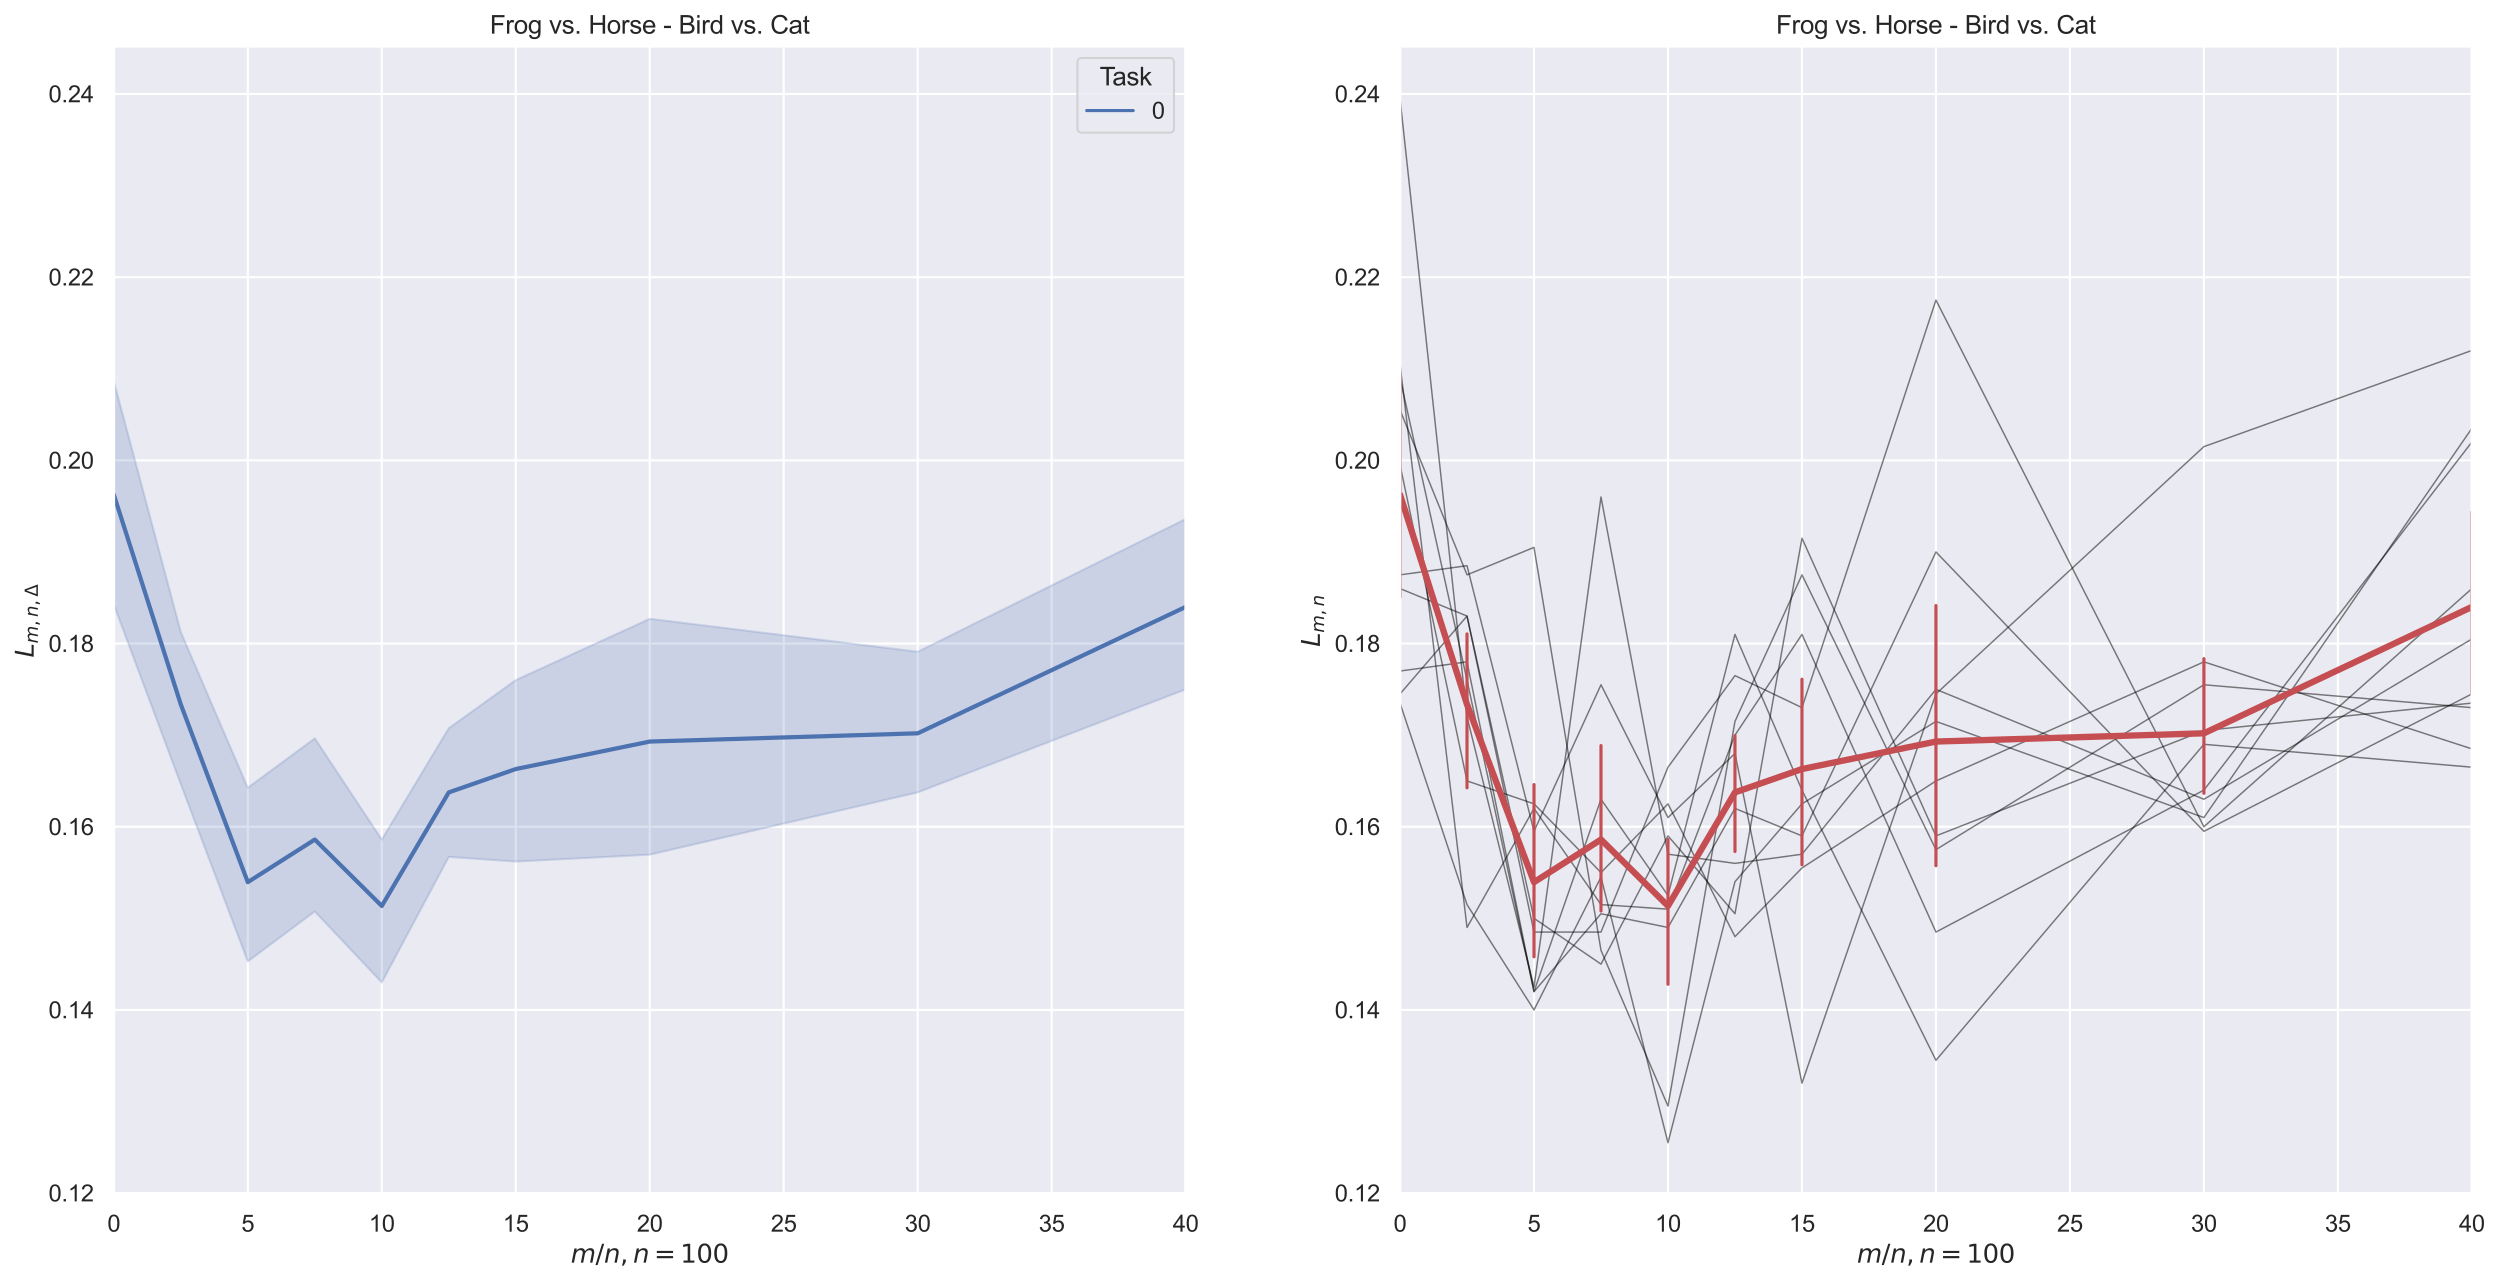 <?xml version="1.0" encoding="utf-8" standalone="no"?>
<!DOCTYPE svg PUBLIC "-//W3C//DTD SVG 1.1//EN"
  "http://www.w3.org/Graphics/SVG/1.1/DTD/svg11.dtd">
<svg xmlns:xlink="http://www.w3.org/1999/xlink" width="1183.184pt" height="607.27pt" viewBox="0 0 1183.184 607.27" xmlns="http://www.w3.org/2000/svg" version="1.1">
 <defs>
  <style type="text/css">*{stroke-linejoin: round; stroke-linecap: butt}</style>
 </defs>
 <g id="figure_1">
  <g id="patch_1">
   <path d="M 0 607.27 
L 1183.184 607.27 
L 1183.184 0 
L 0 0 
z
" style="fill: #ffffff"/>
  </g>
  <g id="axes_1">
   <g id="patch_2">
    <path d="M 53.867 565.536 
L 561.14 565.536 
L 561.14 21.936 
L 53.867 21.936 
z
" style="fill: #eaeaf2"/>
   </g>
   <g id="matplotlib.axis_1">
    <g id="xtick_1">
     <g id="line2d_1">
      <path d="M 53.867 565.536 
L 53.867 21.936 
" clip-path="url(#pa7a8bb8fa0)" style="fill: none; stroke: #ffffff; stroke-linecap: round"/>
     </g>
     <g id="text_1">
      <!-- 0 -->
      <g style="fill: #262626" transform="translate(50.809 582.909)scale(0.11 -0.11)">
       <defs>
        <path id="ArialMT-30" d="M 266 2259 
Q 266 3072 433 3567 
Q 600 4063 929 4331 
Q 1259 4600 1759 4600 
Q 2128 4600 2406 4451 
Q 2684 4303 2865 4023 
Q 3047 3744 3150 3342 
Q 3253 2941 3253 2259 
Q 3253 1453 3087 958 
Q 2922 463 2592 192 
Q 2263 -78 1759 -78 
Q 1097 -78 719 397 
Q 266 969 266 2259 
z
M 844 2259 
Q 844 1131 1108 757 
Q 1372 384 1759 384 
Q 2147 384 2411 759 
Q 2675 1134 2675 2259 
Q 2675 3391 2411 3762 
Q 2147 4134 1753 4134 
Q 1366 4134 1134 3806 
Q 844 3388 844 2259 
z
" transform="scale(0.016)"/>
       </defs>
       <use xlink:href="#ArialMT-30"/>
      </g>
     </g>
    </g>
    <g id="xtick_2">
     <g id="line2d_2">
      <path d="M 117.276 565.536 
L 117.276 21.936 
" clip-path="url(#pa7a8bb8fa0)" style="fill: none; stroke: #ffffff; stroke-linecap: round"/>
     </g>
     <g id="text_2">
      <!-- 5 -->
      <g style="fill: #262626" transform="translate(114.218 582.909)scale(0.11 -0.11)">
       <defs>
        <path id="ArialMT-35" d="M 266 1200 
L 856 1250 
Q 922 819 1161 601 
Q 1400 384 1738 384 
Q 2144 384 2425 690 
Q 2706 997 2706 1503 
Q 2706 1984 2436 2262 
Q 2166 2541 1728 2541 
Q 1456 2541 1237 2417 
Q 1019 2294 894 2097 
L 366 2166 
L 809 4519 
L 3088 4519 
L 3088 3981 
L 1259 3981 
L 1013 2750 
Q 1425 3038 1878 3038 
Q 2478 3038 2890 2622 
Q 3303 2206 3303 1553 
Q 3303 931 2941 478 
Q 2500 -78 1738 -78 
Q 1113 -78 717 272 
Q 322 622 266 1200 
z
" transform="scale(0.016)"/>
       </defs>
       <use xlink:href="#ArialMT-35"/>
      </g>
     </g>
    </g>
    <g id="xtick_3">
     <g id="line2d_3">
      <path d="M 180.685 565.536 
L 180.685 21.936 
" clip-path="url(#pa7a8bb8fa0)" style="fill: none; stroke: #ffffff; stroke-linecap: round"/>
     </g>
     <g id="text_3">
      <!-- 10 -->
      <g style="fill: #262626" transform="translate(174.568 582.909)scale(0.11 -0.11)">
       <defs>
        <path id="ArialMT-31" d="M 2384 0 
L 1822 0 
L 1822 3584 
Q 1619 3391 1289 3197 
Q 959 3003 697 2906 
L 697 3450 
Q 1169 3672 1522 3987 
Q 1875 4303 2022 4600 
L 2384 4600 
L 2384 0 
z
" transform="scale(0.016)"/>
       </defs>
       <use xlink:href="#ArialMT-31"/>
       <use xlink:href="#ArialMT-30" x="55.615"/>
      </g>
     </g>
    </g>
    <g id="xtick_4">
     <g id="line2d_4">
      <path d="M 244.094 565.536 
L 244.094 21.936 
" clip-path="url(#pa7a8bb8fa0)" style="fill: none; stroke: #ffffff; stroke-linecap: round"/>
     </g>
     <g id="text_4">
      <!-- 15 -->
      <g style="fill: #262626" transform="translate(237.977 582.909)scale(0.11 -0.11)">
       <use xlink:href="#ArialMT-31"/>
       <use xlink:href="#ArialMT-35" x="55.615"/>
      </g>
     </g>
    </g>
    <g id="xtick_5">
     <g id="line2d_5">
      <path d="M 307.503 565.536 
L 307.503 21.936 
" clip-path="url(#pa7a8bb8fa0)" style="fill: none; stroke: #ffffff; stroke-linecap: round"/>
     </g>
     <g id="text_5">
      <!-- 20 -->
      <g style="fill: #262626" transform="translate(301.386 582.909)scale(0.11 -0.11)">
       <defs>
        <path id="ArialMT-32" d="M 3222 541 
L 3222 0 
L 194 0 
Q 188 203 259 391 
Q 375 700 629 1000 
Q 884 1300 1366 1694 
Q 2113 2306 2375 2664 
Q 2638 3022 2638 3341 
Q 2638 3675 2398 3904 
Q 2159 4134 1775 4134 
Q 1369 4134 1125 3890 
Q 881 3647 878 3216 
L 300 3275 
Q 359 3922 746 4261 
Q 1134 4600 1788 4600 
Q 2447 4600 2831 4234 
Q 3216 3869 3216 3328 
Q 3216 3053 3103 2787 
Q 2991 2522 2730 2228 
Q 2469 1934 1863 1422 
Q 1356 997 1212 845 
Q 1069 694 975 541 
L 3222 541 
z
" transform="scale(0.016)"/>
       </defs>
       <use xlink:href="#ArialMT-32"/>
       <use xlink:href="#ArialMT-30" x="55.615"/>
      </g>
     </g>
    </g>
    <g id="xtick_6">
     <g id="line2d_6">
      <path d="M 370.912 565.536 
L 370.912 21.936 
" clip-path="url(#pa7a8bb8fa0)" style="fill: none; stroke: #ffffff; stroke-linecap: round"/>
     </g>
     <g id="text_6">
      <!-- 25 -->
      <g style="fill: #262626" transform="translate(364.795 582.909)scale(0.11 -0.11)">
       <use xlink:href="#ArialMT-32"/>
       <use xlink:href="#ArialMT-35" x="55.615"/>
      </g>
     </g>
    </g>
    <g id="xtick_7">
     <g id="line2d_7">
      <path d="M 434.322 565.536 
L 434.322 21.936 
" clip-path="url(#pa7a8bb8fa0)" style="fill: none; stroke: #ffffff; stroke-linecap: round"/>
     </g>
     <g id="text_7">
      <!-- 30 -->
      <g style="fill: #262626" transform="translate(428.205 582.909)scale(0.11 -0.11)">
       <defs>
        <path id="ArialMT-33" d="M 269 1209 
L 831 1284 
Q 928 806 1161 595 
Q 1394 384 1728 384 
Q 2125 384 2398 659 
Q 2672 934 2672 1341 
Q 2672 1728 2419 1979 
Q 2166 2231 1775 2231 
Q 1616 2231 1378 2169 
L 1441 2663 
Q 1497 2656 1531 2656 
Q 1891 2656 2178 2843 
Q 2466 3031 2466 3422 
Q 2466 3731 2256 3934 
Q 2047 4138 1716 4138 
Q 1388 4138 1169 3931 
Q 950 3725 888 3313 
L 325 3413 
Q 428 3978 793 4289 
Q 1159 4600 1703 4600 
Q 2078 4600 2393 4439 
Q 2709 4278 2876 4000 
Q 3044 3722 3044 3409 
Q 3044 3113 2884 2869 
Q 2725 2625 2413 2481 
Q 2819 2388 3044 2092 
Q 3269 1797 3269 1353 
Q 3269 753 2831 336 
Q 2394 -81 1725 -81 
Q 1122 -81 723 278 
Q 325 638 269 1209 
z
" transform="scale(0.016)"/>
       </defs>
       <use xlink:href="#ArialMT-33"/>
       <use xlink:href="#ArialMT-30" x="55.615"/>
      </g>
     </g>
    </g>
    <g id="xtick_8">
     <g id="line2d_8">
      <path d="M 497.731 565.536 
L 497.731 21.936 
" clip-path="url(#pa7a8bb8fa0)" style="fill: none; stroke: #ffffff; stroke-linecap: round"/>
     </g>
     <g id="text_8">
      <!-- 35 -->
      <g style="fill: #262626" transform="translate(491.614 582.909)scale(0.11 -0.11)">
       <use xlink:href="#ArialMT-33"/>
       <use xlink:href="#ArialMT-35" x="55.615"/>
      </g>
     </g>
    </g>
    <g id="xtick_9">
     <g id="line2d_9">
      <path d="M 561.14 565.536 
L 561.14 21.936 
" clip-path="url(#pa7a8bb8fa0)" style="fill: none; stroke: #ffffff; stroke-linecap: round"/>
     </g>
     <g id="text_9">
      <!-- 40 -->
      <g style="fill: #262626" transform="translate(555.023 582.909)scale(0.11 -0.11)">
       <defs>
        <path id="ArialMT-34" d="M 2069 0 
L 2069 1097 
L 81 1097 
L 81 1613 
L 2172 4581 
L 2631 4581 
L 2631 1613 
L 3250 1613 
L 3250 1097 
L 2631 1097 
L 2631 0 
L 2069 0 
z
M 2069 1613 
L 2069 3678 
L 634 1613 
L 2069 1613 
z
" transform="scale(0.016)"/>
       </defs>
       <use xlink:href="#ArialMT-34"/>
       <use xlink:href="#ArialMT-30" x="55.615"/>
      </g>
     </g>
    </g>
    <g id="text_10">
     <!-- $m/n, n = 100$ -->
     <g style="fill: #262626" transform="translate(270.123 597.685)scale(0.12 -0.12)">
      <defs>
       <path id="DejaVuSans-Oblique-6d" d="M 5747 2113 
L 5338 0 
L 4763 0 
L 5166 2094 
Q 5191 2228 5203 2325 
Q 5216 2422 5216 2491 
Q 5216 2772 5059 2928 
Q 4903 3084 4622 3084 
Q 4203 3084 3875 2770 
Q 3547 2456 3450 1953 
L 3066 0 
L 2491 0 
L 2900 2094 
Q 2925 2209 2937 2307 
Q 2950 2406 2950 2484 
Q 2950 2769 2794 2926 
Q 2638 3084 2363 3084 
Q 1938 3084 1609 2770 
Q 1281 2456 1184 1953 
L 800 0 
L 225 0 
L 909 3500 
L 1484 3500 
L 1375 2956 
Q 1609 3263 1923 3423 
Q 2238 3584 2597 3584 
Q 2978 3584 3223 3384 
Q 3469 3184 3519 2828 
Q 3781 3197 4126 3390 
Q 4472 3584 4856 3584 
Q 5306 3584 5551 3325 
Q 5797 3066 5797 2591 
Q 5797 2488 5784 2364 
Q 5772 2241 5747 2113 
z
" transform="scale(0.016)"/>
       <path id="DejaVuSans-2f" d="M 1625 4666 
L 2156 4666 
L 531 -594 
L 0 -594 
L 1625 4666 
z
" transform="scale(0.016)"/>
       <path id="DejaVuSans-Oblique-6e" d="M 3566 2113 
L 3156 0 
L 2578 0 
L 2988 2091 
Q 3016 2238 3031 2350 
Q 3047 2463 3047 2528 
Q 3047 2791 2881 2937 
Q 2716 3084 2419 3084 
Q 1956 3084 1622 2776 
Q 1288 2469 1184 1941 
L 800 0 
L 225 0 
L 903 3500 
L 1478 3500 
L 1363 2950 
Q 1603 3253 1940 3418 
Q 2278 3584 2650 3584 
Q 3113 3584 3367 3334 
Q 3622 3084 3622 2631 
Q 3622 2519 3608 2391 
Q 3594 2263 3566 2113 
z
" transform="scale(0.016)"/>
       <path id="DejaVuSans-2c" d="M 750 794 
L 1409 794 
L 1409 256 
L 897 -744 
L 494 -744 
L 750 256 
L 750 794 
z
" transform="scale(0.016)"/>
       <path id="DejaVuSans-3d" d="M 678 2906 
L 4684 2906 
L 4684 2381 
L 678 2381 
L 678 2906 
z
M 678 1631 
L 4684 1631 
L 4684 1100 
L 678 1100 
L 678 1631 
z
" transform="scale(0.016)"/>
       <path id="DejaVuSans-31" d="M 794 531 
L 1825 531 
L 1825 4091 
L 703 3866 
L 703 4441 
L 1819 4666 
L 2450 4666 
L 2450 531 
L 3481 531 
L 3481 0 
L 794 0 
L 794 531 
z
" transform="scale(0.016)"/>
       <path id="DejaVuSans-30" d="M 2034 4250 
Q 1547 4250 1301 3770 
Q 1056 3291 1056 2328 
Q 1056 1369 1301 889 
Q 1547 409 2034 409 
Q 2525 409 2770 889 
Q 3016 1369 3016 2328 
Q 3016 3291 2770 3770 
Q 2525 4250 2034 4250 
z
M 2034 4750 
Q 2819 4750 3233 4129 
Q 3647 3509 3647 2328 
Q 3647 1150 3233 529 
Q 2819 -91 2034 -91 
Q 1250 -91 836 529 
Q 422 1150 422 2328 
Q 422 3509 836 4129 
Q 1250 4750 2034 4750 
z
" transform="scale(0.016)"/>
      </defs>
      <use xlink:href="#DejaVuSans-Oblique-6d" transform="translate(0 0.781)"/>
      <use xlink:href="#DejaVuSans-2f" transform="translate(97.412 0.781)"/>
      <use xlink:href="#DejaVuSans-Oblique-6e" transform="translate(131.104 0.781)"/>
      <use xlink:href="#DejaVuSans-2c" transform="translate(194.482 0.781)"/>
      <use xlink:href="#DejaVuSans-Oblique-6e" transform="translate(245.752 0.781)"/>
      <use xlink:href="#DejaVuSans-3d" transform="translate(328.613 0.781)"/>
      <use xlink:href="#DejaVuSans-31" transform="translate(431.885 0.781)"/>
      <use xlink:href="#DejaVuSans-30" transform="translate(495.508 0.781)"/>
      <use xlink:href="#DejaVuSans-30" transform="translate(559.131 0.781)"/>
     </g>
    </g>
   </g>
   <g id="matplotlib.axis_2">
    <g id="ytick_1">
     <g id="line2d_10">
      <path d="M 53.867 564.669 
L 561.14 564.669 
" clip-path="url(#pa7a8bb8fa0)" style="fill: none; stroke: #ffffff; stroke-linecap: round"/>
     </g>
     <g id="text_11">
      <!-- 0.12 -->
      <g style="fill: #262626" transform="translate(22.96 568.605)scale(0.11 -0.11)">
       <defs>
        <path id="ArialMT-2e" d="M 581 0 
L 581 641 
L 1222 641 
L 1222 0 
L 581 0 
z
" transform="scale(0.016)"/>
       </defs>
       <use xlink:href="#ArialMT-30"/>
       <use xlink:href="#ArialMT-2e" x="55.615"/>
       <use xlink:href="#ArialMT-31" x="83.398"/>
       <use xlink:href="#ArialMT-32" x="139.014"/>
      </g>
     </g>
    </g>
    <g id="ytick_2">
     <g id="line2d_11">
      <path d="M 53.867 477.97 
L 561.14 477.97 
" clip-path="url(#pa7a8bb8fa0)" style="fill: none; stroke: #ffffff; stroke-linecap: round"/>
     </g>
     <g id="text_12">
      <!-- 0.14 -->
      <g style="fill: #262626" transform="translate(22.96 481.907)scale(0.11 -0.11)">
       <use xlink:href="#ArialMT-30"/>
       <use xlink:href="#ArialMT-2e" x="55.615"/>
       <use xlink:href="#ArialMT-31" x="83.398"/>
       <use xlink:href="#ArialMT-34" x="139.014"/>
      </g>
     </g>
    </g>
    <g id="ytick_3">
     <g id="line2d_12">
      <path d="M 53.867 391.272 
L 561.14 391.272 
" clip-path="url(#pa7a8bb8fa0)" style="fill: none; stroke: #ffffff; stroke-linecap: round"/>
     </g>
     <g id="text_13">
      <!-- 0.16 -->
      <g style="fill: #262626" transform="translate(22.96 395.208)scale(0.11 -0.11)">
       <defs>
        <path id="ArialMT-36" d="M 3184 3459 
L 2625 3416 
Q 2550 3747 2413 3897 
Q 2184 4138 1850 4138 
Q 1581 4138 1378 3988 
Q 1113 3794 959 3422 
Q 806 3050 800 2363 
Q 1003 2672 1297 2822 
Q 1591 2972 1913 2972 
Q 2475 2972 2870 2558 
Q 3266 2144 3266 1488 
Q 3266 1056 3080 686 
Q 2894 316 2569 119 
Q 2244 -78 1831 -78 
Q 1128 -78 684 439 
Q 241 956 241 2144 
Q 241 3472 731 4075 
Q 1159 4600 1884 4600 
Q 2425 4600 2770 4297 
Q 3116 3994 3184 3459 
z
M 888 1484 
Q 888 1194 1011 928 
Q 1134 663 1356 523 
Q 1578 384 1822 384 
Q 2178 384 2434 671 
Q 2691 959 2691 1453 
Q 2691 1928 2437 2201 
Q 2184 2475 1800 2475 
Q 1419 2475 1153 2201 
Q 888 1928 888 1484 
z
" transform="scale(0.016)"/>
       </defs>
       <use xlink:href="#ArialMT-30"/>
       <use xlink:href="#ArialMT-2e" x="55.615"/>
       <use xlink:href="#ArialMT-31" x="83.398"/>
       <use xlink:href="#ArialMT-36" x="139.014"/>
      </g>
     </g>
    </g>
    <g id="ytick_4">
     <g id="line2d_13">
      <path d="M 53.867 304.573 
L 561.14 304.573 
" clip-path="url(#pa7a8bb8fa0)" style="fill: none; stroke: #ffffff; stroke-linecap: round"/>
     </g>
     <g id="text_14">
      <!-- 0.18 -->
      <g style="fill: #262626" transform="translate(22.96 308.51)scale(0.11 -0.11)">
       <defs>
        <path id="ArialMT-38" d="M 1131 2484 
Q 781 2613 612 2850 
Q 444 3088 444 3419 
Q 444 3919 803 4259 
Q 1163 4600 1759 4600 
Q 2359 4600 2725 4251 
Q 3091 3903 3091 3403 
Q 3091 3084 2923 2848 
Q 2756 2613 2416 2484 
Q 2838 2347 3058 2040 
Q 3278 1734 3278 1309 
Q 3278 722 2862 322 
Q 2447 -78 1769 -78 
Q 1091 -78 675 323 
Q 259 725 259 1325 
Q 259 1772 486 2073 
Q 713 2375 1131 2484 
z
M 1019 3438 
Q 1019 3113 1228 2906 
Q 1438 2700 1772 2700 
Q 2097 2700 2305 2904 
Q 2513 3109 2513 3406 
Q 2513 3716 2298 3927 
Q 2084 4138 1766 4138 
Q 1444 4138 1231 3931 
Q 1019 3725 1019 3438 
z
M 838 1322 
Q 838 1081 952 856 
Q 1066 631 1291 507 
Q 1516 384 1775 384 
Q 2178 384 2440 643 
Q 2703 903 2703 1303 
Q 2703 1709 2433 1975 
Q 2163 2241 1756 2241 
Q 1359 2241 1098 1978 
Q 838 1716 838 1322 
z
" transform="scale(0.016)"/>
       </defs>
       <use xlink:href="#ArialMT-30"/>
       <use xlink:href="#ArialMT-2e" x="55.615"/>
       <use xlink:href="#ArialMT-31" x="83.398"/>
       <use xlink:href="#ArialMT-38" x="139.014"/>
      </g>
     </g>
    </g>
    <g id="ytick_5">
     <g id="line2d_14">
      <path d="M 53.867 217.874 
L 561.14 217.874 
" clip-path="url(#pa7a8bb8fa0)" style="fill: none; stroke: #ffffff; stroke-linecap: round"/>
     </g>
     <g id="text_15">
      <!-- 0.20 -->
      <g style="fill: #262626" transform="translate(22.96 221.811)scale(0.11 -0.11)">
       <use xlink:href="#ArialMT-30"/>
       <use xlink:href="#ArialMT-2e" x="55.615"/>
       <use xlink:href="#ArialMT-32" x="83.398"/>
       <use xlink:href="#ArialMT-30" x="139.014"/>
      </g>
     </g>
    </g>
    <g id="ytick_6">
     <g id="line2d_15">
      <path d="M 53.867 131.176 
L 561.14 131.176 
" clip-path="url(#pa7a8bb8fa0)" style="fill: none; stroke: #ffffff; stroke-linecap: round"/>
     </g>
     <g id="text_16">
      <!-- 0.22 -->
      <g style="fill: #262626" transform="translate(22.96 135.113)scale(0.11 -0.11)">
       <use xlink:href="#ArialMT-30"/>
       <use xlink:href="#ArialMT-2e" x="55.615"/>
       <use xlink:href="#ArialMT-32" x="83.398"/>
       <use xlink:href="#ArialMT-32" x="139.014"/>
      </g>
     </g>
    </g>
    <g id="ytick_7">
     <g id="line2d_16">
      <path d="M 53.867 44.477 
L 561.14 44.477 
" clip-path="url(#pa7a8bb8fa0)" style="fill: none; stroke: #ffffff; stroke-linecap: round"/>
     </g>
     <g id="text_17">
      <!-- 0.24 -->
      <g style="fill: #262626" transform="translate(22.96 48.414)scale(0.11 -0.11)">
       <use xlink:href="#ArialMT-30"/>
       <use xlink:href="#ArialMT-2e" x="55.615"/>
       <use xlink:href="#ArialMT-32" x="83.398"/>
       <use xlink:href="#ArialMT-34" x="139.014"/>
      </g>
     </g>
    </g>
    <g id="text_18">
     <!-- $L_{m, n, \Delta}$ -->
     <g style="fill: #262626" transform="translate(15.96 311.196)rotate(-90)scale(0.12 -0.12)">
      <defs>
       <path id="DejaVuSans-Oblique-4c" d="M 1075 4666 
L 1709 4666 
L 909 525 
L 3181 525 
L 3078 0 
L 172 0 
L 1075 4666 
z
" transform="scale(0.016)"/>
       <path id="DejaVuSans-394" d="M 2188 4044 
L 906 525 
L 3472 525 
L 2188 4044 
z
M 50 0 
L 1831 4666 
L 2547 4666 
L 4325 0 
L 50 0 
z
" transform="scale(0.016)"/>
      </defs>
      <use xlink:href="#DejaVuSans-Oblique-4c" transform="translate(0 0.094)"/>
      <use xlink:href="#DejaVuSans-Oblique-6d" transform="translate(55.713 -16.312)scale(0.7)"/>
      <use xlink:href="#DejaVuSans-2c" transform="translate(123.901 -16.312)scale(0.7)"/>
      <use xlink:href="#DejaVuSans-Oblique-6e" transform="translate(159.79 -16.312)scale(0.7)"/>
      <use xlink:href="#DejaVuSans-2c" transform="translate(204.155 -16.312)scale(0.7)"/>
      <use xlink:href="#DejaVuSans-394" transform="translate(240.044 -16.312)scale(0.7)"/>
     </g>
    </g>
   </g>
   <g id="PolyCollection_1">
    <defs>
     <path id="m9952e2ca69" d="M 53.867 -426.903 
L 53.867 -321.104 
L 85.572 -236.145 
L 117.276 -152.269 
L 148.981 -175.9 
L 180.685 -142.299 
L 212.39 -201.693 
L 244.094 -199.509 
L 307.503 -202.771 
L 434.322 -232.249 
L 561.14 -281.022 
L 561.14 -361.657 
L 561.14 -361.657 
L 434.322 -298.817 
L 307.503 -314.407 
L 244.094 -285.406 
L 212.39 -262.61 
L 180.685 -209.935 
L 148.981 -257.83 
L 117.276 -234.454 
L 85.572 -308.126 
L 53.867 -426.903 
z
" style="stroke: #4c72b0; stroke-opacity: 0.2"/>
    </defs>
    <g clip-path="url(#pa7a8bb8fa0)">
     <use xlink:href="#m9952e2ca69" x="0" y="607.27" style="fill: #4c72b0; fill-opacity: 0.2; stroke: #4c72b0; stroke-opacity: 0.2"/>
    </g>
   </g>
   <g id="line2d_17">
    <path d="M 53.867 234.13 
L 85.572 333.4 
L 117.276 417.498 
L 148.981 397.34 
L 180.685 428.769 
L 212.39 375.016 
L 244.094 363.961 
L 307.503 350.957 
L 434.322 347.055 
L 561.14 287.233 
" clip-path="url(#pa7a8bb8fa0)" style="fill: none; stroke: #4c72b0; stroke-width: 2; stroke-linecap: round"/>
   </g>
   <g id="line2d_18"/>
   <g id="patch_3">
    <path d="M 53.867 565.536 
L 53.867 21.936 
" style="fill: none; stroke: #ffffff; stroke-width: 1.25; stroke-linejoin: miter; stroke-linecap: square"/>
   </g>
   <g id="patch_4">
    <path d="M 561.14 565.536 
L 561.14 21.936 
" style="fill: none; stroke: #ffffff; stroke-width: 1.25; stroke-linejoin: miter; stroke-linecap: square"/>
   </g>
   <g id="patch_5">
    <path d="M 53.867 565.536 
L 561.14 565.536 
" style="fill: none; stroke: #ffffff; stroke-width: 1.25; stroke-linejoin: miter; stroke-linecap: square"/>
   </g>
   <g id="patch_6">
    <path d="M 53.867 21.936 
L 561.14 21.936 
" style="fill: none; stroke: #ffffff; stroke-width: 1.25; stroke-linejoin: miter; stroke-linecap: square"/>
   </g>
   <g id="text_19">
    <!-- Frog vs. Horse - Bird vs. Cat -->
    <g style="fill: #262626" transform="translate(231.825 15.936)scale(0.12 -0.12)">
     <defs>
      <path id="ArialMT-46" d="M 525 0 
L 525 4581 
L 3616 4581 
L 3616 4041 
L 1131 4041 
L 1131 2622 
L 3281 2622 
L 3281 2081 
L 1131 2081 
L 1131 0 
L 525 0 
z
" transform="scale(0.016)"/>
      <path id="ArialMT-72" d="M 416 0 
L 416 3319 
L 922 3319 
L 922 2816 
Q 1116 3169 1280 3281 
Q 1444 3394 1641 3394 
Q 1925 3394 2219 3213 
L 2025 2691 
Q 1819 2813 1613 2813 
Q 1428 2813 1281 2702 
Q 1134 2591 1072 2394 
Q 978 2094 978 1738 
L 978 0 
L 416 0 
z
" transform="scale(0.016)"/>
      <path id="ArialMT-6f" d="M 213 1659 
Q 213 2581 725 3025 
Q 1153 3394 1769 3394 
Q 2453 3394 2887 2945 
Q 3322 2497 3322 1706 
Q 3322 1066 3130 698 
Q 2938 331 2570 128 
Q 2203 -75 1769 -75 
Q 1072 -75 642 372 
Q 213 819 213 1659 
z
M 791 1659 
Q 791 1022 1069 705 
Q 1347 388 1769 388 
Q 2188 388 2466 706 
Q 2744 1025 2744 1678 
Q 2744 2294 2464 2611 
Q 2184 2928 1769 2928 
Q 1347 2928 1069 2612 
Q 791 2297 791 1659 
z
" transform="scale(0.016)"/>
      <path id="ArialMT-67" d="M 319 -275 
L 866 -356 
Q 900 -609 1056 -725 
Q 1266 -881 1628 -881 
Q 2019 -881 2231 -725 
Q 2444 -569 2519 -288 
Q 2563 -116 2559 434 
Q 2191 0 1641 0 
Q 956 0 581 494 
Q 206 988 206 1678 
Q 206 2153 378 2554 
Q 550 2956 876 3175 
Q 1203 3394 1644 3394 
Q 2231 3394 2613 2919 
L 2613 3319 
L 3131 3319 
L 3131 450 
Q 3131 -325 2973 -648 
Q 2816 -972 2473 -1159 
Q 2131 -1347 1631 -1347 
Q 1038 -1347 672 -1080 
Q 306 -813 319 -275 
z
M 784 1719 
Q 784 1066 1043 766 
Q 1303 466 1694 466 
Q 2081 466 2343 764 
Q 2606 1063 2606 1700 
Q 2606 2309 2336 2618 
Q 2066 2928 1684 2928 
Q 1309 2928 1046 2623 
Q 784 2319 784 1719 
z
" transform="scale(0.016)"/>
      <path id="ArialMT-20" transform="scale(0.016)"/>
      <path id="ArialMT-76" d="M 1344 0 
L 81 3319 
L 675 3319 
L 1388 1331 
Q 1503 1009 1600 663 
Q 1675 925 1809 1294 
L 2547 3319 
L 3125 3319 
L 1869 0 
L 1344 0 
z
" transform="scale(0.016)"/>
      <path id="ArialMT-73" d="M 197 991 
L 753 1078 
Q 800 744 1014 566 
Q 1228 388 1613 388 
Q 2000 388 2187 545 
Q 2375 703 2375 916 
Q 2375 1106 2209 1216 
Q 2094 1291 1634 1406 
Q 1016 1563 777 1677 
Q 538 1791 414 1992 
Q 291 2194 291 2438 
Q 291 2659 392 2848 
Q 494 3038 669 3163 
Q 800 3259 1026 3326 
Q 1253 3394 1513 3394 
Q 1903 3394 2198 3281 
Q 2494 3169 2634 2976 
Q 2775 2784 2828 2463 
L 2278 2388 
Q 2241 2644 2061 2787 
Q 1881 2931 1553 2931 
Q 1166 2931 1000 2803 
Q 834 2675 834 2503 
Q 834 2394 903 2306 
Q 972 2216 1119 2156 
Q 1203 2125 1616 2013 
Q 2213 1853 2448 1751 
Q 2684 1650 2818 1456 
Q 2953 1263 2953 975 
Q 2953 694 2789 445 
Q 2625 197 2315 61 
Q 2006 -75 1616 -75 
Q 969 -75 630 194 
Q 291 463 197 991 
z
" transform="scale(0.016)"/>
      <path id="ArialMT-48" d="M 513 0 
L 513 4581 
L 1119 4581 
L 1119 2700 
L 3500 2700 
L 3500 4581 
L 4106 4581 
L 4106 0 
L 3500 0 
L 3500 2159 
L 1119 2159 
L 1119 0 
L 513 0 
z
" transform="scale(0.016)"/>
      <path id="ArialMT-65" d="M 2694 1069 
L 3275 997 
Q 3138 488 2766 206 
Q 2394 -75 1816 -75 
Q 1088 -75 661 373 
Q 234 822 234 1631 
Q 234 2469 665 2931 
Q 1097 3394 1784 3394 
Q 2450 3394 2872 2941 
Q 3294 2488 3294 1666 
Q 3294 1616 3291 1516 
L 816 1516 
Q 847 969 1125 678 
Q 1403 388 1819 388 
Q 2128 388 2347 550 
Q 2566 713 2694 1069 
z
M 847 1978 
L 2700 1978 
Q 2663 2397 2488 2606 
Q 2219 2931 1791 2931 
Q 1403 2931 1139 2672 
Q 875 2413 847 1978 
z
" transform="scale(0.016)"/>
      <path id="ArialMT-2d" d="M 203 1375 
L 203 1941 
L 1931 1941 
L 1931 1375 
L 203 1375 
z
" transform="scale(0.016)"/>
      <path id="ArialMT-42" d="M 469 0 
L 469 4581 
L 2188 4581 
Q 2713 4581 3030 4442 
Q 3347 4303 3526 4014 
Q 3706 3725 3706 3409 
Q 3706 3116 3547 2856 
Q 3388 2597 3066 2438 
Q 3481 2316 3704 2022 
Q 3928 1728 3928 1328 
Q 3928 1006 3792 729 
Q 3656 453 3456 303 
Q 3256 153 2954 76 
Q 2653 0 2216 0 
L 469 0 
z
M 1075 2656 
L 2066 2656 
Q 2469 2656 2644 2709 
Q 2875 2778 2992 2937 
Q 3109 3097 3109 3338 
Q 3109 3566 3000 3739 
Q 2891 3913 2687 3977 
Q 2484 4041 1991 4041 
L 1075 4041 
L 1075 2656 
z
M 1075 541 
L 2216 541 
Q 2509 541 2628 563 
Q 2838 600 2978 687 
Q 3119 775 3209 942 
Q 3300 1109 3300 1328 
Q 3300 1584 3169 1773 
Q 3038 1963 2805 2039 
Q 2572 2116 2134 2116 
L 1075 2116 
L 1075 541 
z
" transform="scale(0.016)"/>
      <path id="ArialMT-69" d="M 425 3934 
L 425 4581 
L 988 4581 
L 988 3934 
L 425 3934 
z
M 425 0 
L 425 3319 
L 988 3319 
L 988 0 
L 425 0 
z
" transform="scale(0.016)"/>
      <path id="ArialMT-64" d="M 2575 0 
L 2575 419 
Q 2259 -75 1647 -75 
Q 1250 -75 917 144 
Q 584 363 401 755 
Q 219 1147 219 1656 
Q 219 2153 384 2558 
Q 550 2963 881 3178 
Q 1213 3394 1622 3394 
Q 1922 3394 2156 3267 
Q 2391 3141 2538 2938 
L 2538 4581 
L 3097 4581 
L 3097 0 
L 2575 0 
z
M 797 1656 
Q 797 1019 1065 703 
Q 1334 388 1700 388 
Q 2069 388 2326 689 
Q 2584 991 2584 1609 
Q 2584 2291 2321 2609 
Q 2059 2928 1675 2928 
Q 1300 2928 1048 2622 
Q 797 2316 797 1656 
z
" transform="scale(0.016)"/>
      <path id="ArialMT-43" d="M 3763 1606 
L 4369 1453 
Q 4178 706 3683 314 
Q 3188 -78 2472 -78 
Q 1731 -78 1267 223 
Q 803 525 561 1097 
Q 319 1669 319 2325 
Q 319 3041 592 3573 
Q 866 4106 1370 4382 
Q 1875 4659 2481 4659 
Q 3169 4659 3637 4309 
Q 4106 3959 4291 3325 
L 3694 3184 
Q 3534 3684 3231 3912 
Q 2928 4141 2469 4141 
Q 1941 4141 1586 3887 
Q 1231 3634 1087 3207 
Q 944 2781 944 2328 
Q 944 1744 1114 1308 
Q 1284 872 1643 656 
Q 2003 441 2422 441 
Q 2931 441 3284 734 
Q 3638 1028 3763 1606 
z
" transform="scale(0.016)"/>
      <path id="ArialMT-61" d="M 2588 409 
Q 2275 144 1986 34 
Q 1697 -75 1366 -75 
Q 819 -75 525 192 
Q 231 459 231 875 
Q 231 1119 342 1320 
Q 453 1522 633 1644 
Q 813 1766 1038 1828 
Q 1203 1872 1538 1913 
Q 2219 1994 2541 2106 
Q 2544 2222 2544 2253 
Q 2544 2597 2384 2738 
Q 2169 2928 1744 2928 
Q 1347 2928 1158 2789 
Q 969 2650 878 2297 
L 328 2372 
Q 403 2725 575 2942 
Q 747 3159 1072 3276 
Q 1397 3394 1825 3394 
Q 2250 3394 2515 3294 
Q 2781 3194 2906 3042 
Q 3031 2891 3081 2659 
Q 3109 2516 3109 2141 
L 3109 1391 
Q 3109 606 3145 398 
Q 3181 191 3288 0 
L 2700 0 
Q 2613 175 2588 409 
z
M 2541 1666 
Q 2234 1541 1622 1453 
Q 1275 1403 1131 1340 
Q 988 1278 909 1158 
Q 831 1038 831 891 
Q 831 666 1001 516 
Q 1172 366 1500 366 
Q 1825 366 2078 508 
Q 2331 650 2450 897 
Q 2541 1088 2541 1459 
L 2541 1666 
z
" transform="scale(0.016)"/>
      <path id="ArialMT-74" d="M 1650 503 
L 1731 6 
Q 1494 -44 1306 -44 
Q 1000 -44 831 53 
Q 663 150 594 308 
Q 525 466 525 972 
L 525 2881 
L 113 2881 
L 113 3319 
L 525 3319 
L 525 4141 
L 1084 4478 
L 1084 3319 
L 1650 3319 
L 1650 2881 
L 1084 2881 
L 1084 941 
Q 1084 700 1114 631 
Q 1144 563 1211 522 
Q 1278 481 1403 481 
Q 1497 481 1650 503 
z
" transform="scale(0.016)"/>
     </defs>
     <use xlink:href="#ArialMT-46"/>
     <use xlink:href="#ArialMT-72" x="61.084"/>
     <use xlink:href="#ArialMT-6f" x="94.385"/>
     <use xlink:href="#ArialMT-67" x="150"/>
     <use xlink:href="#ArialMT-20" x="205.615"/>
     <use xlink:href="#ArialMT-76" x="233.398"/>
     <use xlink:href="#ArialMT-73" x="283.398"/>
     <use xlink:href="#ArialMT-2e" x="333.398"/>
     <use xlink:href="#ArialMT-20" x="361.182"/>
     <use xlink:href="#ArialMT-48" x="388.965"/>
     <use xlink:href="#ArialMT-6f" x="461.182"/>
     <use xlink:href="#ArialMT-72" x="516.797"/>
     <use xlink:href="#ArialMT-73" x="550.098"/>
     <use xlink:href="#ArialMT-65" x="600.098"/>
     <use xlink:href="#ArialMT-20" x="655.713"/>
     <use xlink:href="#ArialMT-2d" x="683.496"/>
     <use xlink:href="#ArialMT-20" x="716.797"/>
     <use xlink:href="#ArialMT-42" x="744.58"/>
     <use xlink:href="#ArialMT-69" x="811.279"/>
     <use xlink:href="#ArialMT-72" x="833.496"/>
     <use xlink:href="#ArialMT-64" x="866.797"/>
     <use xlink:href="#ArialMT-20" x="922.412"/>
     <use xlink:href="#ArialMT-76" x="950.195"/>
     <use xlink:href="#ArialMT-73" x="1000.195"/>
     <use xlink:href="#ArialMT-2e" x="1050.195"/>
     <use xlink:href="#ArialMT-20" x="1077.979"/>
     <use xlink:href="#ArialMT-43" x="1105.762"/>
     <use xlink:href="#ArialMT-61" x="1177.979"/>
     <use xlink:href="#ArialMT-74" x="1233.594"/>
    </g>
   </g>
   <g id="legend_1">
    <g id="patch_7">
     <path d="M 512.123 62.77 
L 553.44 62.77 
Q 555.64 62.77 555.64 60.57 
L 555.64 29.636 
Q 555.64 27.436 553.44 27.436 
L 512.123 27.436 
Q 509.923 27.436 509.923 29.636 
L 509.923 60.57 
Q 509.923 62.77 512.123 62.77 
z
" style="fill: #eaeaf2; opacity: 0.8; stroke: #cccccc; stroke-linejoin: miter"/>
    </g>
    <g id="text_20">
     <!-- Task -->
     <g style="fill: #262626" transform="translate(520.447 40.425)scale(0.12 -0.12)">
      <defs>
       <path id="ArialMT-54" d="M 1659 0 
L 1659 4041 
L 150 4041 
L 150 4581 
L 3781 4581 
L 3781 4041 
L 2266 4041 
L 2266 0 
L 1659 0 
z
" transform="scale(0.016)"/>
       <path id="ArialMT-6b" d="M 425 0 
L 425 4581 
L 988 4581 
L 988 1969 
L 2319 3319 
L 3047 3319 
L 1778 2088 
L 3175 0 
L 2481 0 
L 1384 1697 
L 988 1316 
L 988 0 
L 425 0 
z
" transform="scale(0.016)"/>
      </defs>
      <use xlink:href="#ArialMT-54"/>
      <use xlink:href="#ArialMT-61" x="49.959"/>
      <use xlink:href="#ArialMT-73" x="105.574"/>
      <use xlink:href="#ArialMT-6b" x="155.574"/>
     </g>
    </g>
    <g id="line2d_19">
     <path d="M 514.323 52.334 
L 525.323 52.334 
L 536.323 52.334 
" style="fill: none; stroke: #4c72b0; stroke-width: 1.5; stroke-linecap: round"/>
    </g>
    <g id="text_21">
     <!-- 0 -->
     <g style="fill: #262626" transform="translate(545.123 56.184)scale(0.11 -0.11)">
      <use xlink:href="#ArialMT-30"/>
     </g>
    </g>
   </g>
  </g>
  <g id="axes_2">
   <g id="patch_8">
    <path d="M 662.594 565.536 
L 1169.867 565.536 
L 1169.867 21.936 
L 662.594 21.936 
z
" style="fill: #eaeaf2"/>
   </g>
   <g id="matplotlib.axis_3">
    <g id="xtick_10">
     <g id="line2d_20">
      <path d="M 662.594 565.536 
L 662.594 21.936 
" clip-path="url(#pc0d43a91fa)" style="fill: none; stroke: #ffffff; stroke-linecap: round"/>
     </g>
     <g id="text_22">
      <!-- 0 -->
      <g style="fill: #262626" transform="translate(659.536 582.909)scale(0.11 -0.11)">
       <use xlink:href="#ArialMT-30"/>
      </g>
     </g>
    </g>
    <g id="xtick_11">
     <g id="line2d_21">
      <path d="M 726.003 565.536 
L 726.003 21.936 
" clip-path="url(#pc0d43a91fa)" style="fill: none; stroke: #ffffff; stroke-linecap: round"/>
     </g>
     <g id="text_23">
      <!-- 5 -->
      <g style="fill: #262626" transform="translate(722.945 582.909)scale(0.11 -0.11)">
       <use xlink:href="#ArialMT-35"/>
      </g>
     </g>
    </g>
    <g id="xtick_12">
     <g id="line2d_22">
      <path d="M 789.412 565.536 
L 789.412 21.936 
" clip-path="url(#pc0d43a91fa)" style="fill: none; stroke: #ffffff; stroke-linecap: round"/>
     </g>
     <g id="text_24">
      <!-- 10 -->
      <g style="fill: #262626" transform="translate(783.295 582.909)scale(0.11 -0.11)">
       <use xlink:href="#ArialMT-31"/>
       <use xlink:href="#ArialMT-30" x="55.615"/>
      </g>
     </g>
    </g>
    <g id="xtick_13">
     <g id="line2d_23">
      <path d="M 852.822 565.536 
L 852.822 21.936 
" clip-path="url(#pc0d43a91fa)" style="fill: none; stroke: #ffffff; stroke-linecap: round"/>
     </g>
     <g id="text_25">
      <!-- 15 -->
      <g style="fill: #262626" transform="translate(846.705 582.909)scale(0.11 -0.11)">
       <use xlink:href="#ArialMT-31"/>
       <use xlink:href="#ArialMT-35" x="55.615"/>
      </g>
     </g>
    </g>
    <g id="xtick_14">
     <g id="line2d_24">
      <path d="M 916.231 565.536 
L 916.231 21.936 
" clip-path="url(#pc0d43a91fa)" style="fill: none; stroke: #ffffff; stroke-linecap: round"/>
     </g>
     <g id="text_26">
      <!-- 20 -->
      <g style="fill: #262626" transform="translate(910.114 582.909)scale(0.11 -0.11)">
       <use xlink:href="#ArialMT-32"/>
       <use xlink:href="#ArialMT-30" x="55.615"/>
      </g>
     </g>
    </g>
    <g id="xtick_15">
     <g id="line2d_25">
      <path d="M 979.64 565.536 
L 979.64 21.936 
" clip-path="url(#pc0d43a91fa)" style="fill: none; stroke: #ffffff; stroke-linecap: round"/>
     </g>
     <g id="text_27">
      <!-- 25 -->
      <g style="fill: #262626" transform="translate(973.523 582.909)scale(0.11 -0.11)">
       <use xlink:href="#ArialMT-32"/>
       <use xlink:href="#ArialMT-35" x="55.615"/>
      </g>
     </g>
    </g>
    <g id="xtick_16">
     <g id="line2d_26">
      <path d="M 1043.049 565.536 
L 1043.049 21.936 
" clip-path="url(#pc0d43a91fa)" style="fill: none; stroke: #ffffff; stroke-linecap: round"/>
     </g>
     <g id="text_28">
      <!-- 30 -->
      <g style="fill: #262626" transform="translate(1036.932 582.909)scale(0.11 -0.11)">
       <use xlink:href="#ArialMT-33"/>
       <use xlink:href="#ArialMT-30" x="55.615"/>
      </g>
     </g>
    </g>
    <g id="xtick_17">
     <g id="line2d_27">
      <path d="M 1106.458 565.536 
L 1106.458 21.936 
" clip-path="url(#pc0d43a91fa)" style="fill: none; stroke: #ffffff; stroke-linecap: round"/>
     </g>
     <g id="text_29">
      <!-- 35 -->
      <g style="fill: #262626" transform="translate(1100.341 582.909)scale(0.11 -0.11)">
       <use xlink:href="#ArialMT-33"/>
       <use xlink:href="#ArialMT-35" x="55.615"/>
      </g>
     </g>
    </g>
    <g id="xtick_18">
     <g id="line2d_28">
      <path d="M 1169.867 565.536 
L 1169.867 21.936 
" clip-path="url(#pc0d43a91fa)" style="fill: none; stroke: #ffffff; stroke-linecap: round"/>
     </g>
     <g id="text_30">
      <!-- 40 -->
      <g style="fill: #262626" transform="translate(1163.75 582.909)scale(0.11 -0.11)">
       <use xlink:href="#ArialMT-34"/>
       <use xlink:href="#ArialMT-30" x="55.615"/>
      </g>
     </g>
    </g>
    <g id="text_31">
     <!-- $m/n, n=100$ -->
     <g style="fill: #262626" transform="translate(878.851 597.685)scale(0.12 -0.12)">
      <use xlink:href="#DejaVuSans-Oblique-6d" transform="translate(0 0.781)"/>
      <use xlink:href="#DejaVuSans-2f" transform="translate(97.412 0.781)"/>
      <use xlink:href="#DejaVuSans-Oblique-6e" transform="translate(131.104 0.781)"/>
      <use xlink:href="#DejaVuSans-2c" transform="translate(194.482 0.781)"/>
      <use xlink:href="#DejaVuSans-Oblique-6e" transform="translate(245.752 0.781)"/>
      <use xlink:href="#DejaVuSans-3d" transform="translate(328.613 0.781)"/>
      <use xlink:href="#DejaVuSans-31" transform="translate(431.885 0.781)"/>
      <use xlink:href="#DejaVuSans-30" transform="translate(495.508 0.781)"/>
      <use xlink:href="#DejaVuSans-30" transform="translate(559.131 0.781)"/>
     </g>
    </g>
   </g>
   <g id="matplotlib.axis_4">
    <g id="ytick_8">
     <g id="line2d_29">
      <path d="M 662.594 564.669 
L 1169.867 564.669 
" clip-path="url(#pc0d43a91fa)" style="fill: none; stroke: #ffffff; stroke-linecap: round"/>
     </g>
     <g id="text_32">
      <!-- 0.12 -->
      <g style="fill: #262626" transform="translate(631.687 568.605)scale(0.11 -0.11)">
       <use xlink:href="#ArialMT-30"/>
       <use xlink:href="#ArialMT-2e" x="55.615"/>
       <use xlink:href="#ArialMT-31" x="83.398"/>
       <use xlink:href="#ArialMT-32" x="139.014"/>
      </g>
     </g>
    </g>
    <g id="ytick_9">
     <g id="line2d_30">
      <path d="M 662.594 477.97 
L 1169.867 477.97 
" clip-path="url(#pc0d43a91fa)" style="fill: none; stroke: #ffffff; stroke-linecap: round"/>
     </g>
     <g id="text_33">
      <!-- 0.14 -->
      <g style="fill: #262626" transform="translate(631.687 481.907)scale(0.11 -0.11)">
       <use xlink:href="#ArialMT-30"/>
       <use xlink:href="#ArialMT-2e" x="55.615"/>
       <use xlink:href="#ArialMT-31" x="83.398"/>
       <use xlink:href="#ArialMT-34" x="139.014"/>
      </g>
     </g>
    </g>
    <g id="ytick_10">
     <g id="line2d_31">
      <path d="M 662.594 391.272 
L 1169.867 391.272 
" clip-path="url(#pc0d43a91fa)" style="fill: none; stroke: #ffffff; stroke-linecap: round"/>
     </g>
     <g id="text_34">
      <!-- 0.16 -->
      <g style="fill: #262626" transform="translate(631.687 395.208)scale(0.11 -0.11)">
       <use xlink:href="#ArialMT-30"/>
       <use xlink:href="#ArialMT-2e" x="55.615"/>
       <use xlink:href="#ArialMT-31" x="83.398"/>
       <use xlink:href="#ArialMT-36" x="139.014"/>
      </g>
     </g>
    </g>
    <g id="ytick_11">
     <g id="line2d_32">
      <path d="M 662.594 304.573 
L 1169.867 304.573 
" clip-path="url(#pc0d43a91fa)" style="fill: none; stroke: #ffffff; stroke-linecap: round"/>
     </g>
     <g id="text_35">
      <!-- 0.18 -->
      <g style="fill: #262626" transform="translate(631.687 308.51)scale(0.11 -0.11)">
       <use xlink:href="#ArialMT-30"/>
       <use xlink:href="#ArialMT-2e" x="55.615"/>
       <use xlink:href="#ArialMT-31" x="83.398"/>
       <use xlink:href="#ArialMT-38" x="139.014"/>
      </g>
     </g>
    </g>
    <g id="ytick_12">
     <g id="line2d_33">
      <path d="M 662.594 217.874 
L 1169.867 217.874 
" clip-path="url(#pc0d43a91fa)" style="fill: none; stroke: #ffffff; stroke-linecap: round"/>
     </g>
     <g id="text_36">
      <!-- 0.20 -->
      <g style="fill: #262626" transform="translate(631.687 221.811)scale(0.11 -0.11)">
       <use xlink:href="#ArialMT-30"/>
       <use xlink:href="#ArialMT-2e" x="55.615"/>
       <use xlink:href="#ArialMT-32" x="83.398"/>
       <use xlink:href="#ArialMT-30" x="139.014"/>
      </g>
     </g>
    </g>
    <g id="ytick_13">
     <g id="line2d_34">
      <path d="M 662.594 131.176 
L 1169.867 131.176 
" clip-path="url(#pc0d43a91fa)" style="fill: none; stroke: #ffffff; stroke-linecap: round"/>
     </g>
     <g id="text_37">
      <!-- 0.22 -->
      <g style="fill: #262626" transform="translate(631.687 135.113)scale(0.11 -0.11)">
       <use xlink:href="#ArialMT-30"/>
       <use xlink:href="#ArialMT-2e" x="55.615"/>
       <use xlink:href="#ArialMT-32" x="83.398"/>
       <use xlink:href="#ArialMT-32" x="139.014"/>
      </g>
     </g>
    </g>
    <g id="ytick_14">
     <g id="line2d_35">
      <path d="M 662.594 44.477 
L 1169.867 44.477 
" clip-path="url(#pc0d43a91fa)" style="fill: none; stroke: #ffffff; stroke-linecap: round"/>
     </g>
     <g id="text_38">
      <!-- 0.24 -->
      <g style="fill: #262626" transform="translate(631.687 48.414)scale(0.11 -0.11)">
       <use xlink:href="#ArialMT-30"/>
       <use xlink:href="#ArialMT-2e" x="55.615"/>
       <use xlink:href="#ArialMT-32" x="83.398"/>
       <use xlink:href="#ArialMT-34" x="139.014"/>
      </g>
     </g>
    </g>
    <g id="text_39">
     <!-- $L_{m, n}$ -->
     <g style="fill: #262626" transform="translate(624.687 306.156)rotate(-90)scale(0.12 -0.12)">
      <use xlink:href="#DejaVuSans-Oblique-4c" transform="translate(0 0.094)"/>
      <use xlink:href="#DejaVuSans-Oblique-6d" transform="translate(55.713 -16.312)scale(0.7)"/>
      <use xlink:href="#DejaVuSans-2c" transform="translate(123.901 -16.312)scale(0.7)"/>
      <use xlink:href="#DejaVuSans-Oblique-6e" transform="translate(159.79 -16.312)scale(0.7)"/>
     </g>
    </g>
   </g>
   <g id="line2d_36">
    <path d="M 662.594 220.042 
L 694.299 369.597 
L 726.003 380.434 
L 757.708 412.946 
L 789.412 380.434 
L 821.117 443.291 
L 852.822 410.779 
L 916.231 369.597 
L 1043.049 313.243 
L 1169.867 354.425 
" clip-path="url(#pc0d43a91fa)" style="fill: none; stroke: #000000; stroke-opacity: 0.5; stroke-width: 0.7; stroke-linecap: round"/>
   </g>
   <g id="line2d_37">
    <path d="M 662.594 172.358 
L 694.299 438.956 
L 726.003 382.602 
L 757.708 428.118 
L 789.412 430.286 
L 821.117 347.922 
L 852.822 300.238 
L 916.231 441.123 
L 1043.049 373.932 
L 1169.867 209.205 
" clip-path="url(#pc0d43a91fa)" style="fill: none; stroke: #000000; stroke-opacity: 0.5; stroke-width: 0.7; stroke-linecap: round"/>
   </g>
   <g id="line2d_38">
    <path d="M 662.594 46.645 
L 694.299 339.252 
L 726.003 467.133 
L 757.708 235.214 
L 789.412 404.276 
L 821.117 408.611 
L 852.822 404.276 
L 916.231 326.248 
L 1043.049 378.267 
L 1169.867 302.405 
" clip-path="url(#pc0d43a91fa)" style="fill: none; stroke: #000000; stroke-opacity: 0.5; stroke-width: 0.7; stroke-linecap: round"/>
   </g>
   <g id="line2d_39">
    <path d="M 662.594 278.563 
L 694.299 291.568 
L 726.003 441.123 
L 757.708 441.123 
L 789.412 363.094 
L 821.117 319.745 
L 852.822 334.917 
L 916.231 142.013 
L 1043.049 391.272 
L 1169.867 278.563 
" clip-path="url(#pc0d43a91fa)" style="fill: none; stroke: #000000; stroke-opacity: 0.5; stroke-width: 0.7; stroke-linecap: round"/>
   </g>
   <g id="line2d_40">
    <path d="M 662.594 317.578 
L 694.299 313.243 
L 726.003 469.3 
L 757.708 378.267 
L 789.412 423.783 
L 821.117 300.238 
L 852.822 373.932 
L 916.231 501.812 
L 1043.049 352.257 
L 1169.867 363.094 
" clip-path="url(#pc0d43a91fa)" style="fill: none; stroke: #000000; stroke-opacity: 0.5; stroke-width: 0.7; stroke-linecap: round"/>
   </g>
   <g id="line2d_41">
    <path d="M 662.594 328.415 
L 694.299 291.568 
L 726.003 434.621 
L 757.708 456.295 
L 789.412 395.606 
L 821.117 432.453 
L 852.822 254.721 
L 916.231 395.606 
L 1043.049 345.755 
L 1169.867 332.75 
" clip-path="url(#pc0d43a91fa)" style="fill: none; stroke: #000000; stroke-opacity: 0.5; stroke-width: 0.7; stroke-linecap: round"/>
   </g>
   <g id="line2d_42">
    <path d="M 662.594 332.75 
L 694.299 428.118 
L 726.003 477.97 
L 757.708 415.114 
L 789.412 540.827 
L 821.117 417.281 
L 852.822 380.434 
L 916.231 341.42 
L 1043.049 386.937 
L 1169.867 202.702 
" clip-path="url(#pc0d43a91fa)" style="fill: none; stroke: #000000; stroke-opacity: 0.5; stroke-width: 0.7; stroke-linecap: round"/>
   </g>
   <g id="line2d_43">
    <path d="M 662.594 178.86 
L 694.299 321.913 
L 726.003 469.3 
L 757.708 432.453 
L 789.412 438.956 
L 821.117 382.602 
L 852.822 395.606 
L 916.231 261.224 
L 1043.049 393.439 
L 1169.867 328.415 
" clip-path="url(#pc0d43a91fa)" style="fill: none; stroke: #000000; stroke-opacity: 0.5; stroke-width: 0.7; stroke-linecap: round"/>
   </g>
   <g id="line2d_44">
    <path d="M 662.594 194.032 
L 694.299 272.061 
L 726.003 259.056 
L 757.708 449.793 
L 789.412 523.487 
L 821.117 341.42 
L 852.822 272.061 
L 916.231 402.109 
L 1043.049 324.08 
L 1169.867 334.917 
" clip-path="url(#pc0d43a91fa)" style="fill: none; stroke: #000000; stroke-opacity: 0.5; stroke-width: 0.7; stroke-linecap: round"/>
   </g>
   <g id="line2d_45">
    <path d="M 662.594 272.061 
L 694.299 267.726 
L 726.003 393.439 
L 757.708 324.08 
L 789.412 386.937 
L 821.117 356.592 
L 852.822 512.65 
L 916.231 328.415 
L 1043.049 211.372 
L 1169.867 165.855 
" clip-path="url(#pc0d43a91fa)" style="fill: none; stroke: #000000; stroke-opacity: 0.5; stroke-width: 0.7; stroke-linecap: round"/>
   </g>
   <g id="line2d_46">
    <path d="M 662.594 234.13 
L 694.299 333.4 
L 726.003 417.498 
L 757.708 397.34 
L 789.412 428.769 
L 821.117 375.016 
L 852.822 363.961 
L 916.231 350.957 
L 1043.049 347.055 
L 1169.867 287.233 
" clip-path="url(#pc0d43a91fa)" style="fill: none; stroke: #c44e52; stroke-width: 3; stroke-linecap: round"/>
   </g>
   <g id="LineCollection_1">
    <path d="M 662.594 282.682 
L 662.594 177.977 
" clip-path="url(#pc0d43a91fa)" style="fill: none; stroke: #c44e52; stroke-width: 1.5; stroke-linecap: round"/>
    <path d="M 694.299 372.864 
L 694.299 300.01 
" clip-path="url(#pc0d43a91fa)" style="fill: none; stroke: #c44e52; stroke-width: 1.5; stroke-linecap: round"/>
    <path d="M 726.003 452.827 
L 726.003 371.325 
" clip-path="url(#pc0d43a91fa)" style="fill: none; stroke: #c44e52; stroke-width: 1.5; stroke-linecap: round"/>
    <path d="M 757.708 431.158 
L 757.708 352.864 
" clip-path="url(#pc0d43a91fa)" style="fill: none; stroke: #c44e52; stroke-width: 1.5; stroke-linecap: round"/>
    <path d="M 789.412 465.838 
L 789.412 397.34 
" clip-path="url(#pc0d43a91fa)" style="fill: none; stroke: #c44e52; stroke-width: 1.5; stroke-linecap: round"/>
    <path d="M 821.117 402.981 
L 821.117 348.134 
" clip-path="url(#pc0d43a91fa)" style="fill: none; stroke: #c44e52; stroke-width: 1.5; stroke-linecap: round"/>
    <path d="M 852.822 409.267 
L 852.822 321.457 
" clip-path="url(#pc0d43a91fa)" style="fill: none; stroke: #c44e52; stroke-width: 1.5; stroke-linecap: round"/>
    <path d="M 916.231 409.722 
L 916.231 286.578 
" clip-path="url(#pc0d43a91fa)" style="fill: none; stroke: #c44e52; stroke-width: 1.5; stroke-linecap: round"/>
    <path d="M 1043.049 375.449 
L 1043.049 311.726 
" clip-path="url(#pc0d43a91fa)" style="fill: none; stroke: #c44e52; stroke-width: 1.5; stroke-linecap: round"/>
    <path d="M 1169.867 327.992 
L 1169.867 242.35 
" clip-path="url(#pc0d43a91fa)" style="fill: none; stroke: #c44e52; stroke-width: 1.5; stroke-linecap: round"/>
   </g>
   <g id="line2d_47"/>
   <g id="patch_9">
    <path d="M 662.594 565.536 
L 662.594 21.936 
" style="fill: none; stroke: #ffffff; stroke-width: 1.25; stroke-linejoin: miter; stroke-linecap: square"/>
   </g>
   <g id="patch_10">
    <path d="M 1169.867 565.536 
L 1169.867 21.936 
" style="fill: none; stroke: #ffffff; stroke-width: 1.25; stroke-linejoin: miter; stroke-linecap: square"/>
   </g>
   <g id="patch_11">
    <path d="M 662.594 565.536 
L 1169.867 565.536 
" style="fill: none; stroke: #ffffff; stroke-width: 1.25; stroke-linejoin: miter; stroke-linecap: square"/>
   </g>
   <g id="patch_12">
    <path d="M 662.594 21.936 
L 1169.867 21.936 
" style="fill: none; stroke: #ffffff; stroke-width: 1.25; stroke-linejoin: miter; stroke-linecap: square"/>
   </g>
   <g id="text_40">
    <!-- Frog vs. Horse - Bird vs. Cat -->
    <g style="fill: #262626" transform="translate(840.552 15.936)scale(0.12 -0.12)">
     <use xlink:href="#ArialMT-46"/>
     <use xlink:href="#ArialMT-72" x="61.084"/>
     <use xlink:href="#ArialMT-6f" x="94.385"/>
     <use xlink:href="#ArialMT-67" x="150"/>
     <use xlink:href="#ArialMT-20" x="205.615"/>
     <use xlink:href="#ArialMT-76" x="233.398"/>
     <use xlink:href="#ArialMT-73" x="283.398"/>
     <use xlink:href="#ArialMT-2e" x="333.398"/>
     <use xlink:href="#ArialMT-20" x="361.182"/>
     <use xlink:href="#ArialMT-48" x="388.965"/>
     <use xlink:href="#ArialMT-6f" x="461.182"/>
     <use xlink:href="#ArialMT-72" x="516.797"/>
     <use xlink:href="#ArialMT-73" x="550.098"/>
     <use xlink:href="#ArialMT-65" x="600.098"/>
     <use xlink:href="#ArialMT-20" x="655.713"/>
     <use xlink:href="#ArialMT-2d" x="683.496"/>
     <use xlink:href="#ArialMT-20" x="716.797"/>
     <use xlink:href="#ArialMT-42" x="744.58"/>
     <use xlink:href="#ArialMT-69" x="811.279"/>
     <use xlink:href="#ArialMT-72" x="833.496"/>
     <use xlink:href="#ArialMT-64" x="866.797"/>
     <use xlink:href="#ArialMT-20" x="922.412"/>
     <use xlink:href="#ArialMT-76" x="950.195"/>
     <use xlink:href="#ArialMT-73" x="1000.195"/>
     <use xlink:href="#ArialMT-2e" x="1050.195"/>
     <use xlink:href="#ArialMT-20" x="1077.979"/>
     <use xlink:href="#ArialMT-43" x="1105.762"/>
     <use xlink:href="#ArialMT-61" x="1177.979"/>
     <use xlink:href="#ArialMT-74" x="1233.594"/>
    </g>
   </g>
  </g>
 </g>
 <defs>
  <clipPath id="pa7a8bb8fa0">
   <rect x="53.867" y="21.936" width="507.273" height="543.6"/>
  </clipPath>
  <clipPath id="pc0d43a91fa">
   <rect x="662.594" y="21.936" width="507.273" height="543.6"/>
  </clipPath>
 </defs>
</svg>
